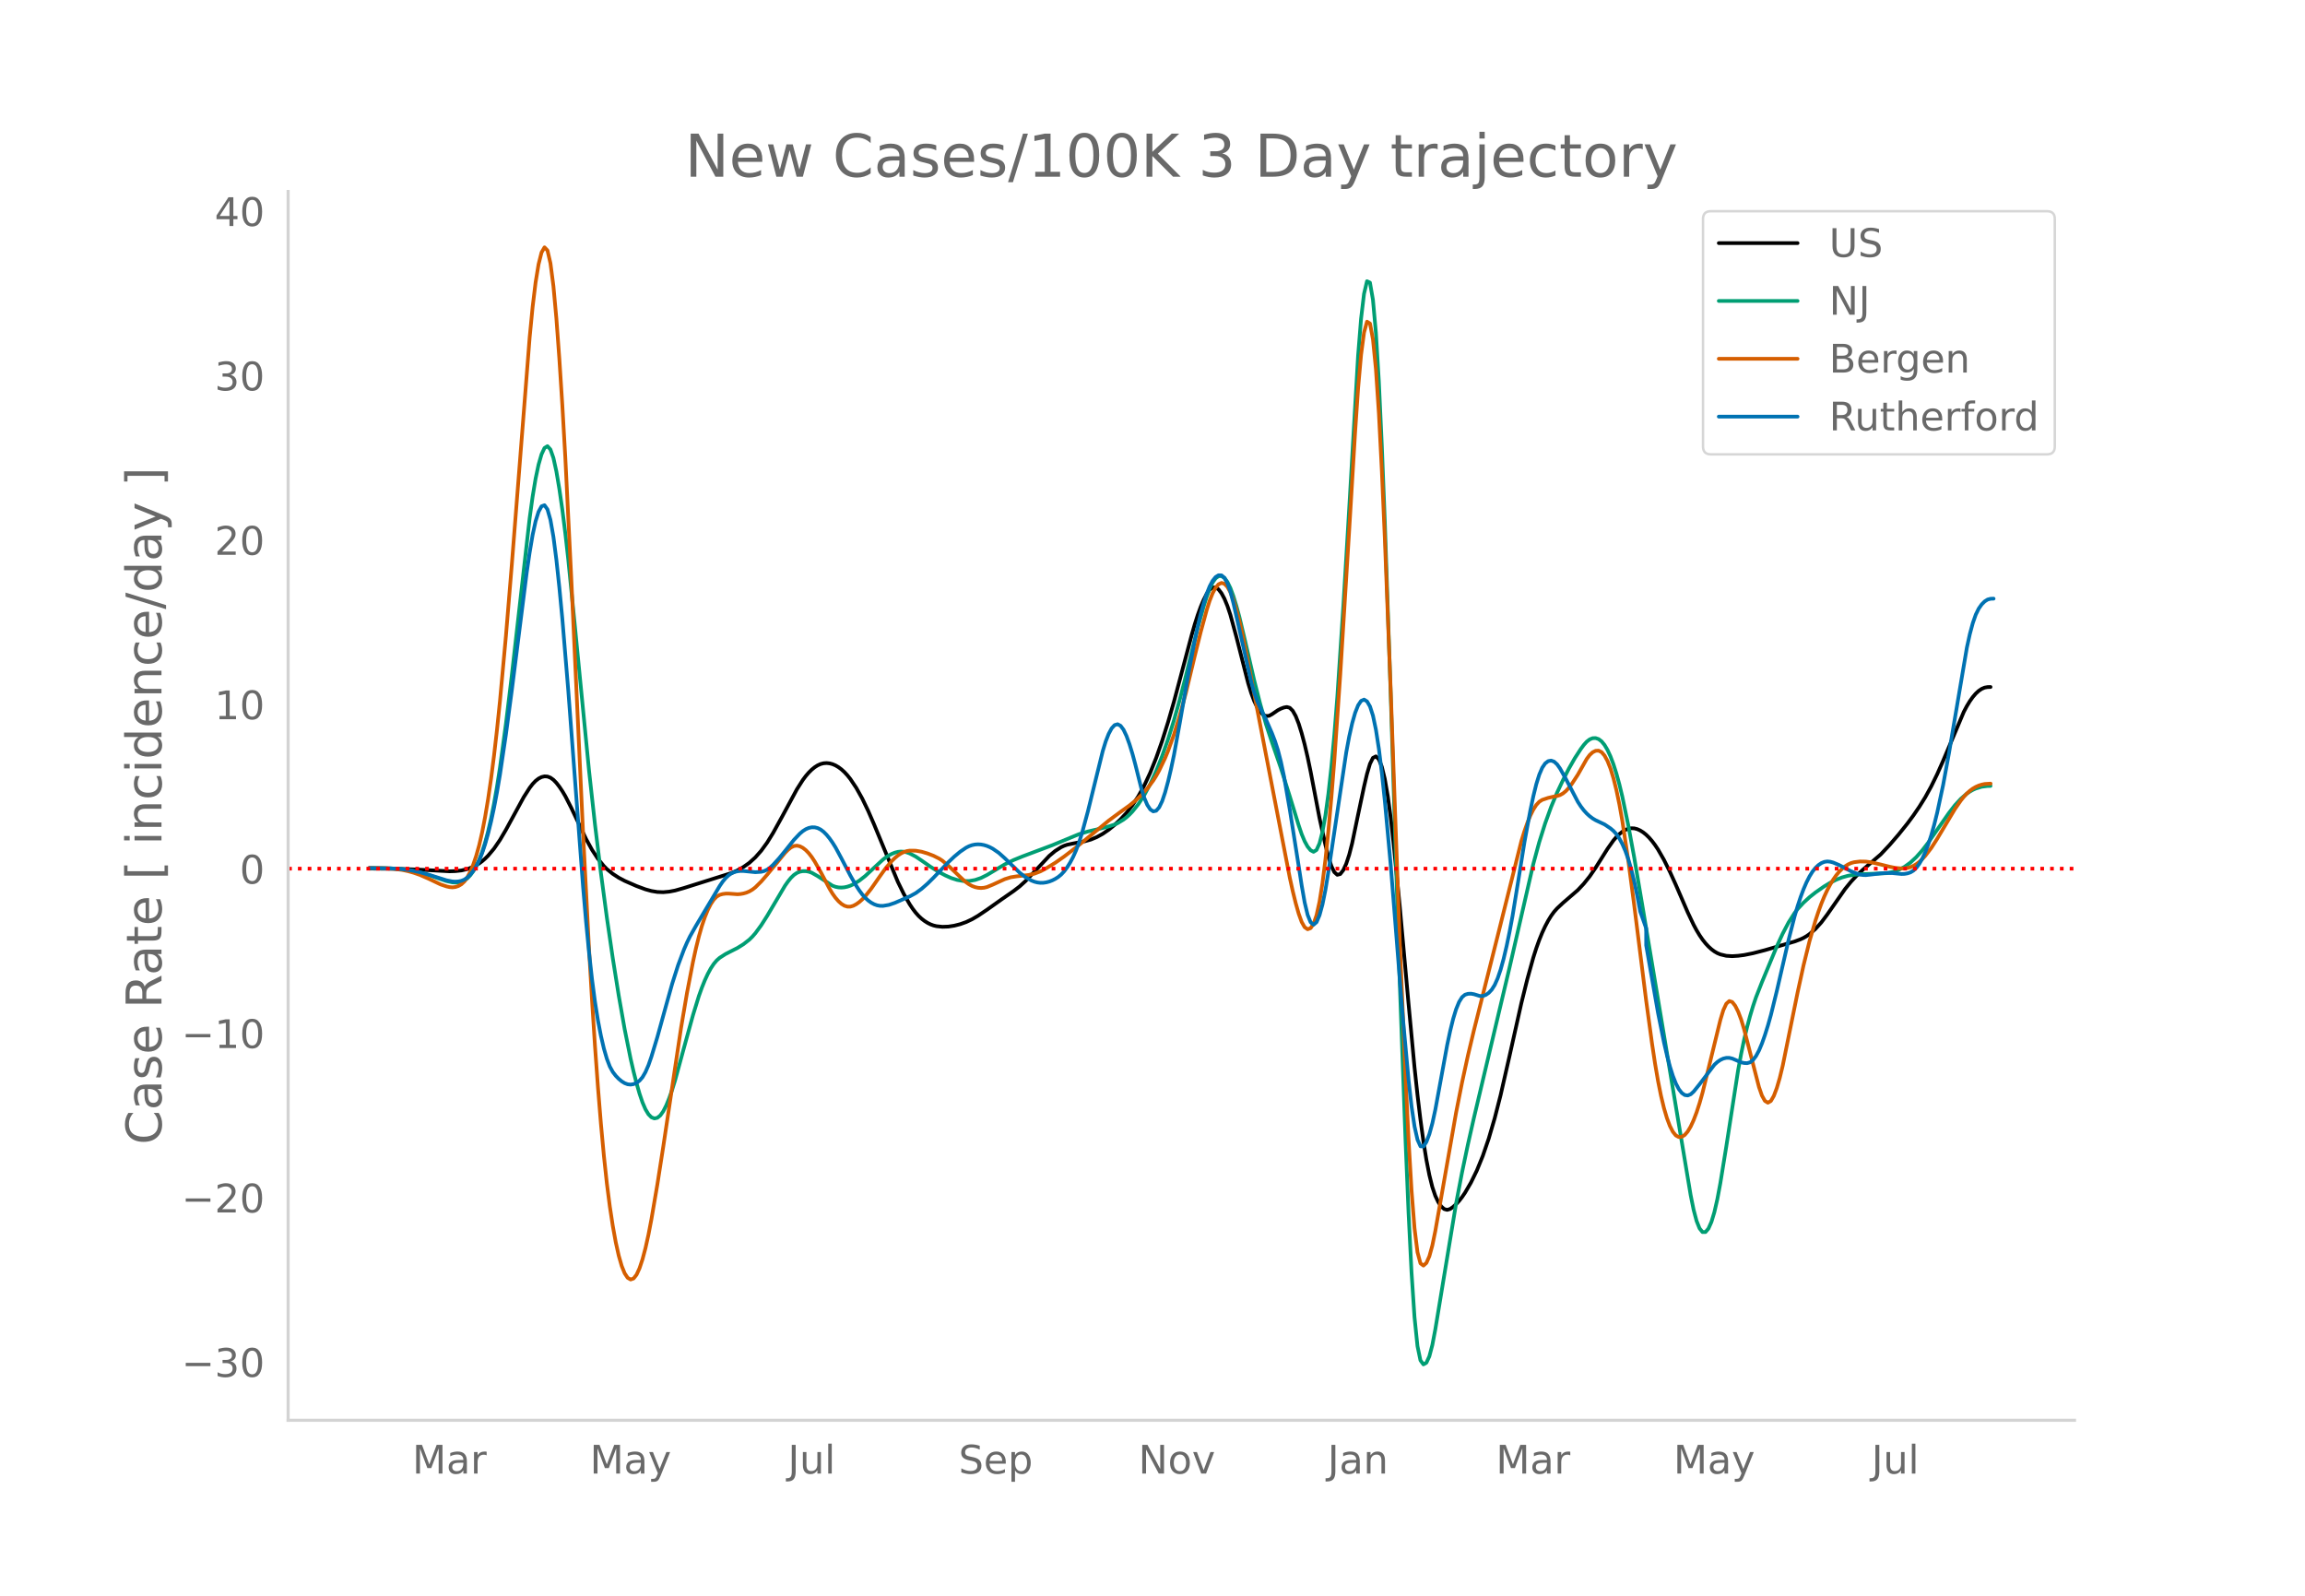 <svg height="864" viewBox="0 0 936 648" width="1248" xmlns="http://www.w3.org/2000/svg" xmlns:xlink="http://www.w3.org/1999/xlink"><defs><style>*{stroke-linecap:butt;stroke-linejoin:round}</style></defs><g id="figure_1"><path d="M0 648h936V0H0z" style="fill:#fff" id="patch_1"/><g id="axes_1"><path d="M117 576.72h725.4V77.76H117z" style="fill:none" id="patch_2"/><path clip-path="url(#p218ed40d21)" d="m149.973 352.707 12.056.1 7.233.284 13.262.718 2.41-.076 2.412-.264 2.411-.553 2.411-.94 2.411-1.366 1.206-.893 1.206-1.045 1.205-1.198 2.411-2.873 2.411-3.526 2.412-4.103 3.616-6.627 3.617-6.639 2.411-3.772 1.206-1.573 1.205-1.263 1.206-.94 1.206-.618 1.205-.287 1.206.073 1.205.463 1.206.86 1.206 1.243 1.205 1.557 1.206 1.8 1.205 2.029 2.411 4.727 6.028 12.7 2.412 4.376 2.41 3.663 2.412 2.948 1.205 1.206 2.412 1.943 2.41 1.571 2.412 1.274 4.822 2.11 3.617 1.34 2.411.664 2.411.405 2.412.087 2.41-.22 2.412-.463 3.617-1.03 19.289-6.079 2.411-1.064 2.411-1.367 2.412-1.71 2.41-2.19 2.412-2.725 2.411-3.314 2.411-3.91 3.617-6.539 6.028-11.154 2.411-3.788 1.206-1.613 1.205-1.403 1.206-1.193 1.205-.982 1.206-.763 1.206-.538 1.205-.31 1.206-.087 1.205.123 1.206.32 1.205.512 1.206.706 1.206.9 1.205 1.098 1.206 1.301 1.205 1.506 2.412 3.602 2.41 4.315 2.412 5 2.411 5.54 9.645 23.308 2.41 4.916 2.412 4.202 1.206 1.805 1.205 1.58 1.206 1.347 1.205 1.123 1.206.928 1.206.763 1.205.605 1.206.446 1.205.294 2.411.255 2.412-.083 2.41-.37 2.412-.612 2.411-.858 2.411-1.14 2.411-1.407 3.617-2.435 6.028-4.281 4.822-3.343 2.412-1.85 2.41-2.18 3.618-3.807 6.028-6.425 2.41-2.01 2.412-1.534 1.205-.561 1.206-.418 2.411-.507 4.823-.924 2.41-.67 2.412-1.003 2.411-1.33 2.411-1.65 2.411-1.965 2.412-2.27 2.41-2.609 2.412-3.114 2.411-3.664 2.411-4.354 2.411-5.18 2.412-6.014 2.41-6.848 2.412-7.653 2.411-8.345 3.617-13.614 3.617-13.586 1.205-4.2 1.206-3.776 1.205-3.32 1.206-2.862 1.205-2.372 1.206-1.719 1.206-.9 1.205-.05 1.206.787 1.205 1.553 1.206 2.25 1.206 2.93 1.205 3.611 2.411 8.865 4.823 18.947 1.205 3.911 1.206 3.225 1.205 2.537 1.206 1.856 1.206 1.196 1.205.557 1.206-.075 1.205-.643 2.411-1.658 1.206-.616 1.206-.453 1.205-.224 1.206.33 1.205 1.21 1.206 2.153 1.206 3.072 1.205 3.863 1.206 4.527 1.205 5.164 1.206 5.803 3.617 18.924 2.41 10.95 1.206 4.75 1.206 3.827 1.206 2.493 1.205 1.075 1.206-.31 1.205-1.538 1.206-2.606 1.206-3.644 1.205-4.681 2.411-11.602 2.411-11.388 1.206-5.159 1.206-4.115 1.205-2.43 1.206-.616 1.205 1.198 1.206 3.028 1.206 4.937 1.205 6.923 1.206 8.926 1.205 10.796 2.411 24.575 3.617 40.11 2.411 25.7 1.206 11.21 1.206 10.06 1.205 8.828 1.206 7.515 1.205 6.188 1.206 4.86 1.205 3.58 1.206 2.556 1.206 1.779 1.205 1.053 1.206.328 1.205-.356 1.206-.831 1.206-1.1 1.205-1.324 1.206-1.55 1.205-1.762 2.411-4.131 2.412-4.943 2.41-5.912 2.412-7.042 2.411-8.215 2.411-9.428 3.617-15.877 4.822-21.534 2.412-9.71 2.41-8.678 1.206-3.783 1.206-3.372 1.205-2.967 1.206-2.605 1.206-2.282 1.205-1.968 1.206-1.654 1.205-1.36 2.412-2.259 6.027-5.196 2.412-2.568 2.41-3.002 2.412-3.512 4.822-7.673 2.411-3.41 1.206-1.416 1.206-1.184 1.205-.952 1.206-.72 1.205-.472 1.206-.214 1.206.048 1.205.304 1.206.542 1.205.757 1.206.97 1.206 1.181 1.205 1.393 1.206 1.6 1.205 1.802 2.411 4.204 2.412 4.84 2.41 5.315 4.823 11.147 2.411 5.093 1.206 2.242 1.205 2.002 1.206 1.762 1.206 1.525 1.205 1.304 1.206 1.099 1.205.897 1.206.695 1.206.501 2.41.578 2.412.145 2.411-.15 2.411-.312 3.617-.724 4.822-1.245 12.056-3.517 2.411-.901 1.206-.56 1.205-.692 1.206-.833 2.411-2.089 2.411-2.656 2.412-3.213 7.233-10.364 2.411-2.967 2.411-2.598 2.412-2.273 7.233-6.22 3.617-3.835 3.617-4.196 3.616-4.508 2.411-3.249 2.412-3.534 2.41-3.868 2.412-4.382 2.411-4.928 2.411-5.424 8.44-19.975 1.205-2.279 1.206-1.99 1.205-1.702 1.206-1.413 1.205-1.118 1.206-.819 1.206-.518 1.205-.218 1.206-.034h0" style="fill:none;stroke:#000;stroke-linecap:round;stroke-width:1.5" id="line2d_1"/><path clip-path="url(#p218ed40d21)" d="m149.973 352.476 8.439.116 4.822.342 3.617.516 3.617.8 3.616 1.087 7.234 2.452 2.411.52 1.206.073 1.205-.077 1.206-.246 1.205-.512 1.206-.874 1.206-1.254 1.205-1.637 1.206-2.04 1.205-2.558 1.206-3.19 1.206-3.845 1.205-4.514 1.206-5.256 1.205-6.068 1.206-6.895 1.205-7.722 2.412-17.703 2.41-19.898 7.234-63.703 1.206-8.742 1.205-7.278 1.206-5.724 1.206-4.169 1.205-2.567 1.206-.734 1.205 1.332 1.206 3.444 1.206 5.477 1.205 7.12 1.206 8.375 1.205 9.548 1.206 10.725 2.411 24.204 6.028 61.57 2.411 21.83 2.411 19.73 2.411 18.075 2.412 16.552 2.41 15.114 2.412 13.684 2.411 11.97 1.206 5.235 1.205 4.733 1.206 4.205 1.205 3.56 1.206 2.795 1.206 2.008 1.205 1.226 1.206.474 1.205-.25 1.206-.969 1.206-1.686 1.205-2.38 1.206-2.965 1.205-3.435 1.206-3.884 3.617-13.258 3.616-13.097 2.412-7.823 1.205-3.367 1.206-2.993 1.205-2.61 1.206-2.216 1.205-1.821 1.206-1.426 1.206-1.058 2.41-1.544 2.412-1.228 2.411-1.225 2.411-1.508 2.412-1.881 1.205-1.189 1.206-1.38 2.41-3.284 2.412-3.79 7.234-12.246 1.205-1.71 1.206-1.485 1.205-1.165 1.206-.826 1.205-.497 1.206-.222 1.206.002 1.205.215 1.206.427 2.41 1.376 6.029 3.902 1.205.433 1.206.248 1.206.065 1.205-.102 1.206-.257 1.205-.408 1.206-.555 2.411-1.47 2.411-1.886 3.617-3.371 3.617-3.324 1.205-.921 1.206-.776 1.206-.632 1.205-.483 1.206-.314 1.205-.124 1.206.068 1.205.262 1.206.446 2.411 1.266 2.411 1.611 3.617 2.53 3.617 2.235 2.411 1.283 2.411 1.078 2.411.76 2.412.412 2.41.018 2.412-.42 2.411-.824 2.411-1.196 7.234-4.321 3.616-1.775 3.617-1.471 12.056-4.531 10.85-4.489 3.617-1.084 4.822-1.13 3.617-.914 2.411-.781 1.206-.54 2.411-1.453 1.206-.932 1.205-1.09 1.206-1.252 2.411-2.993 2.411-3.706 2.411-4.483 2.412-5.265 2.41-6.049 2.412-6.852 2.411-7.734 2.411-8.629 2.411-9.368 4.823-19.587 2.41-8.62 1.206-3.858 1.206-3.312 1.206-2.534 1.205-1.711 1.206-.886 1.205-.054 1.206.785 1.206 1.627 1.205 2.466 1.206 3.276 1.205 3.922 1.206 4.407 2.411 10.12 3.617 15.676 2.411 9.49 2.411 8.47 2.411 7.264 3.617 10.484 3.617 11.468 3.617 11.781 1.205 3.553 1.206 2.898 1.205 2.183 1.206 1.468 1.205.642 1.206-.732 1.206-2.654 1.205-4.685 1.206-6.717 1.205-8.764 1.206-10.889 1.206-13.09 1.205-15.308 2.411-36.281 2.412-40.214 3.616-62.105 1.206-15.005 1.205-10.13 1.206-5.123 1.206.56 1.205 6.916 1.206 13.406 1.205 19.897 1.206 26.083 1.206 30.754 2.41 70.672 3.617 115.41 2.412 65.995 1.205 28.671 1.206 24.158 1.205 18.116 1.206 11.77 1.206 5.79 1.205 1.645 1.206-.666 1.205-2.609 1.206-4.553 1.205-6.334 8.44-51.121 2.41-12.624 2.412-11.478 2.411-10.67 14.467-61.046 9.645-42.03 2.41-8.889 2.412-7.65 2.411-6.675 2.411-5.78 2.412-5.12 2.41-4.697 2.412-4.232 2.411-3.71 1.206-1.632 1.205-1.347 1.206-.93 1.205-.488 1.206-.046 1.206.406 1.205.911 1.206 1.468 1.205 2.035 1.206 2.606 1.205 3.192 1.206 3.793 1.206 4.397 1.205 5.002 2.411 11.622 2.412 13.068 3.616 21.341 19.29 115.695 1.205 5.973 1.206 4.557 1.205 3.029 1.206 1.5 1.206-.006 1.205-1.409 1.206-2.708 1.205-3.986 1.206-5.265 1.206-6.46 2.41-14.85 4.823-31.105 1.206-6.51 1.205-5.785 1.206-5.083 1.205-4.5 1.206-4.033 1.206-3.592 2.41-6.152 6.029-14.51 2.41-5.232 2.412-4.584 2.411-3.783 1.206-1.577 2.41-2.611 2.412-2.213 2.411-1.925 3.617-2.52 2.411-1.446 2.411-1.213 2.411-.961 2.412-.678 2.41-.39 3.618-.267 9.644-.387 2.411-.49 2.412-.804 2.41-1.254 2.412-1.741 2.411-2.234 2.411-2.725 2.411-3.124 3.617-5.195 4.823-6.895 2.41-3.108 2.412-2.621 2.411-2.09 1.206-.832 1.205-.69 1.206-.552 2.41-.743 2.412-.308 1.206-.023h0" style="fill:none;stroke:#009e73;stroke-linecap:round;stroke-width:1.5" id="line2d_2"/><path clip-path="url(#p218ed40d21)" d="m149.973 352.465 6.028.074 3.616.23 3.617.465 2.411.504 2.411.672 2.412.85 3.616 1.578 4.823 2.297 2.41.809 1.207.275 1.205.106 1.206-.141 1.205-.405 1.206-.694 1.205-1.126 1.206-1.698 1.206-2.297 1.205-2.896 1.206-3.527 1.205-4.317 1.206-5.264 1.206-6.242 1.205-7.234 1.206-8.284 1.205-9.394 1.206-10.516 1.205-11.638 2.412-26.322 2.41-29.207 7.234-92.111 1.206-12.381 1.205-9.955 1.206-7.371 1.206-4.787 1.205-2.078 1.206 1.25 1.205 5.196 1.206 9.268 1.206 13.19 1.205 16.369 1.206 18.802 1.205 21.087 2.411 48.81 4.823 104.207 2.411 46.928 1.206 20.608 1.205 18.658 1.206 16.719 1.205 14.834 1.206 13.003 1.205 11.184 1.206 9.413 1.206 7.894 1.205 6.625 1.206 5.407 1.205 4.19 1.206 2.98 1.206 1.814 1.205.692 1.206-.42 1.205-1.533 1.206-2.627 1.205-3.63 1.206-4.539 1.206-5.43 1.205-6.274 2.411-14.126 2.412-15.452 7.233-48.29 2.411-14.16 2.411-12.51 1.206-5.51 1.206-4.87 1.205-4.213 1.206-3.562 1.205-2.947 1.206-2.37 1.205-1.8 1.206-1.232 1.206-.696 1.205-.34 1.206-.158 1.205-.012 3.617.26 1.206-.095 1.205-.216 1.206-.344 1.206-.51 1.205-.713 1.206-.925 2.41-2.392 2.412-2.776 7.234-8.836 1.205-1.223 1.206-.972 1.205-.577 1.206-.153 1.205.26 1.206.626 1.206.94 1.205 1.247 1.206 1.551 1.205 1.84 2.412 4.21 3.616 6.848 1.206 1.978 1.205 1.68 1.206 1.384 1.206 1.08 1.205.744 1.206.377 1.205.003 1.206-.358 1.206-.645 1.205-.862 1.206-1.065 1.205-1.266 2.411-3.048 3.617-5.181 2.411-3.358 2.412-2.8 1.205-1.18 1.206-1.005 1.205-.802 1.206-.596 1.205-.388 1.206-.19 2.411.027 2.411.416 2.412.713 2.41.93 2.412 1.21 1.205.798 2.412 2.035 6.028 5.725 1.205 1.016 1.206.84 1.205.648 1.206.458 1.205.27 1.206.086 1.206-.098 1.205-.283 2.411-.997 4.823-2.212 2.41-.76 2.412-.38 4.822-.544 2.412-.548 2.41-.922 2.412-1.263 3.617-2.229 3.616-2.53 4.823-3.704 6.028-4.942 7.233-5.94 4.823-3.563 3.616-2.592 2.411-1.97 2.412-2.232 2.41-2.665 2.412-3.219 1.206-1.927 1.205-2.164 2.411-5.048 1.206-2.912 2.411-6.705 2.411-7.888 2.411-8.978 3.617-15.045 2.411-9.694 2.411-8.862 1.206-3.806 1.206-3.047 1.205-2.239 1.206-1.42 1.205-.557 1.206.353 1.206 1.271 1.205 2.19 1.206 3.087 1.205 3.874 1.206 4.553 1.205 5.21 2.412 11.964 16.878 87.252 1.205 5.455 1.206 4.886 1.206 4.259 1.205 3.335 1.206 2.116 1.205.839 1.206-.44 1.205-1.785 1.206-3.462 1.206-5.473 1.205-7.548 1.206-9.626 1.205-11.663 1.206-13.5 1.206-15.139 2.41-34.96 3.618-58.435 2.41-39.9 1.206-17.734 1.206-13.594 1.205-9.053 1.206-4.411 1.206.743 1.205 6.41 1.206 12.179 1.205 17.947 1.206 23.426 1.206 27.445 2.41 62.285 3.617 100.317 2.412 56.909 1.205 24.577 1.206 20.594 1.205 15.3 1.206 9.741 1.206 4.51 1.205.908 1.206-1.069 1.205-2.717 1.206-4.367 1.205-5.884 3.617-20.6 4.823-27.488 2.41-12.185 2.412-11.067 2.411-10.137 9.645-38.342 9.644-38.587 1.206-3.882 1.206-3.427 1.205-2.961 1.206-2.447 1.205-1.879 1.206-1.302 1.205-.77 2.412-.809 2.41-.548 1.206-.226 1.206-.365 1.206-.667 1.205-1.002 1.206-1.323 1.205-1.577 2.411-3.702 3.617-6.401 1.206-1.61 1.205-1.103 1.206-.594 1.206-.06 1.205.603 1.206 1.399 1.205 2.22 1.206 3.05 1.205 3.934 1.206 4.87 1.206 5.814 1.205 6.76 2.411 16.037 2.412 18.228 4.822 38.492 2.411 17.65 1.206 7.989 1.205 7.034 1.206 6.019 1.205 5.017 1.206 4.08 1.206 3.21 1.205 2.352 1.206 1.493 1.205.653 1.206-.095 1.206-.752 1.205-1.391 1.206-2.022 1.205-2.616 1.206-3.173 1.205-3.722 1.206-4.27 2.411-9.793 4.823-19.722 1.205-3.99 1.206-2.594 1.205-1.076 1.206.382 1.205 1.538 1.206 2.394 1.206 3.187 1.205 3.982 6.028 23.427 1.206 3.476 1.205 2.155 1.206.734 1.205-.686 1.206-2.06 1.206-3.202 1.205-4.114 1.206-4.978 2.411-11.882 3.617-17.79 2.41-11.029 2.412-9.765 2.411-8.358 1.206-3.648 1.205-3.292 1.206-2.936 1.206-2.588 1.205-2.275 1.206-1.996 1.205-1.724 1.206-1.458 1.205-1.213 1.206-.99 1.206-.771 1.205-.554 1.206-.346 2.411-.298 2.411.042 2.411.343 3.617.843 3.617.907 2.411.479 2.411.217 1.206-.048 1.205-.162 1.206-.317 1.205-.514 1.206-.718 1.206-.922 1.205-1.125 1.206-1.312 2.411-3.151 2.411-3.755 3.617-6.064 3.617-6.06 2.41-3.468 1.206-1.502 1.206-1.303 1.206-1.1 1.205-.897 1.206-.7 1.205-.53 1.206-.39 1.206-.257 2.41-.151h0" style="fill:none;stroke:#d55e00;stroke-linecap:round;stroke-width:1.5" id="line2d_3"/><path clip-path="url(#p218ed40d21)" d="m149.973 352.497 8.439.111 4.822.323 3.617.486 3.617.75 3.616 1.017 7.234 2.28 2.411.477 1.206.06 1.205-.082 1.206-.243 1.205-.49 1.206-.822 1.206-1.173 1.205-1.524 1.206-1.897 1.205-2.388 1.206-2.993 1.206-3.623 1.205-4.253 1.206-4.893 1.205-5.591 1.206-6.347 1.205-7.112 2.412-16.27 2.41-18.066 6.029-47.64 1.205-8.238 1.206-7.134 1.205-5.552 1.206-3.876 1.206-2.199 1.205-.443 1.206 1.702 1.205 4.24 1.206 6.853 1.206 9.354 1.205 11.286 1.206 12.65 2.41 29.048 6.029 79.978 1.205 14.04 1.206 12.481 1.206 10.83 1.205 9.176 1.206 7.577 1.205 6.244 1.206 5.176 1.205 4.16 1.206 3.146 1.206 2.195 1.205 1.562 1.206 1.248 1.205.997 1.206.74 1.206.452 1.205.132 1.206-.194 1.205-.52 1.206-.88 1.205-1.397 1.206-2.079 1.206-2.79 1.205-3.456 2.411-7.963 3.617-13.076 2.411-8.604 2.411-7.558 2.412-6.428 1.205-2.77 1.206-2.475 2.411-4.267 9.645-16.192 1.205-1.747 1.206-1.455 1.205-1.138 1.206-.822 1.206-.52 1.205-.288 1.206-.13 1.205.017 4.823.48 2.41-.163 1.206-.307 1.206-.57 1.206-.849 1.205-1.11 2.411-2.655 2.412-2.941 3.616-4.532 2.411-2.536 1.206-1.02 1.206-.774 1.205-.512 1.206-.251 1.205.013 1.206.298 1.206.604 1.205.914 1.206 1.216 1.205 1.48 1.206 1.706 1.205 1.924 2.412 4.475 3.616 6.96 2.412 4.174 1.205 1.859 1.206 1.617 1.205 1.363 1.206 1.11 1.205.875 1.206.653 1.206.436 1.205.219 1.206.01 2.411-.41 2.411-.82 6.028-2.634 2.411-1.312 2.411-1.755 2.412-2.116 2.41-2.385 6.029-6.297 2.41-2.278 2.412-2.005 2.411-1.64 1.206-.595 1.205-.422 1.206-.251 1.205-.08 1.206.076 1.206.222 1.205.366 1.206.508 1.205.643 2.412 1.664 2.41 2.157 6.029 5.871 2.41 1.862 2.412 1.356 1.206.468 1.205.307 1.206.143 1.205-.02 1.206-.176 1.206-.32 1.205-.466 1.206-.61 1.205-.768 1.206-.997 1.205-1.296 1.206-1.61 1.206-1.925 1.205-2.257 1.206-2.69 1.205-3.22 1.206-3.77 2.411-8.903 3.617-14.698 2.411-9.761 1.206-3.934 1.205-3.086 1.206-2.23 1.205-1.316 1.206-.351 1.206.626 1.205 1.603 1.206 2.545 1.205 3.318 1.206 3.919 1.205 4.486 2.412 9.625 1.205 3.828 1.206 2.823 1.205 1.818 1.206.803 1.206-.26 1.205-1.373 1.206-2.494 1.205-3.575 1.206-4.447 1.205-5.113 1.206-5.736 2.411-13.271 3.617-20.685 2.411-12.55 1.206-5.677 1.205-5.051 1.206-4.393 1.205-3.725 1.206-3.016 1.206-2.266 1.205-1.508 1.206-.75 1.205.047 1.206 1.036 1.206 2.216 1.205 3.436 1.206 4.558 3.616 15.981 3.617 16.04 1.206 4.31 1.205 3.463 1.206 2.703 2.411 4.859 2.411 5.545 1.206 3.13 1.205 3.734 1.206 4.677 1.206 5.69 2.41 13.854 3.618 22.927 1.205 7.808 1.206 6.88 1.205 5.033 1.206 3.005 1.205.974 1.206-1.015 1.206-2.809 1.205-4.404 1.206-5.96 1.205-7.384 7.234-48.394 1.206-6.478 1.205-5.363 1.206-4.236 1.205-3.047 1.206-1.796 1.205-.533 1.206.73 1.206 2.06 1.205 3.732 1.206 5.742 1.205 7.82 1.206 9.817 1.206 11.399 2.41 26.216 2.412 30.378 2.411 30.446 2.411 26.283 1.206 10.665 1.205 8.089 1.206 5.375 1.206 2.66 1.205.075 1.206-1.874 1.205-3.182 1.206-4.364 1.205-5.544 4.823-26.303 1.205-5.639 1.206-4.904 1.206-3.946 1.205-2.942 1.206-1.94 1.205-.998 1.206-.367 1.205-.05 1.206.208 2.411.742 1.206-.023 1.205-.434 1.206-.844 1.206-1.29 1.205-1.914 1.206-2.715 1.205-3.55 1.206-4.373 1.205-5.122 1.206-5.798 1.206-6.46 2.41-14.805 2.412-15.07 2.411-13.053 1.206-5.688 1.205-4.89 1.206-3.87 1.205-2.804 1.206-1.772 1.206-.912 1.205-.222 1.206.432 1.205 1.087 1.206 1.697 2.411 4.316 4.822 9.238 1.206 1.848 1.206 1.58 1.205 1.321 1.206 1.094 1.205.901 1.206.715 3.617 1.701 2.41 1.617 1.206 1.024 1.206 1.328 1.206 1.782 1.205 2.265 1.206 2.773 1.205 3.402 1.206 4.15 1.206 4.925 1.205 5.699 1.206 6.41 2.41 6.81v6.897l4.823 27.493 2.411 11.956 1.206 5.2 1.206 4.567 1.205 3.827 1.206 3.065 1.205 2.303 1.206 1.55 1.206.84 1.205.173 1.206-.485 1.205-1.094 2.411-3.008 6.028-7.934 1.206-1.093 1.206-.827 1.205-.555 1.206-.277 1.205.002 1.206.281 3.617 1.54 1.205.27 1.206.06 1.205-.35 1.206-.956 1.206-1.601 1.205-2.247 1.206-2.874 1.205-3.408 1.206-3.85 1.205-4.274 2.412-9.778 4.822-20.916 2.411-9.432 1.206-4.086 1.205-3.656 1.206-3.226 1.205-2.796 1.206-2.369 1.206-1.94 1.205-1.52 1.206-1.147 1.205-.817 1.206-.498 1.206-.179 1.205.124 1.206.335 2.41 1.017 4.823 2.529 2.411.966 1.206.345 1.206.197 1.205.041 2.411-.266 3.617-.429 2.411-.163 2.411.046 3.617.361 1.206-.046 1.205-.209 1.206-.399 1.205-.718 1.206-1.167 1.206-1.642 1.205-2.117 1.206-2.602 1.205-3.13 1.206-3.705 1.206-4.286 1.205-4.86 2.411-11.247 2.412-13.128 7.233-42.673 1.206-5.506 1.205-4.47 1.206-3.433 1.205-2.447 1.206-1.705 1.206-1.207 1.205-.76 1.206-.31 1.205-.044h0" style="fill:none;stroke:#0072b2;stroke-linecap:round;stroke-width:1.5" id="line2d_4"/><path clip-path="url(#p218ed40d21)" d="M117 352.732h725.4" style="fill:none;stroke:red;stroke-dasharray:1.5,2.475;stroke-dashoffset:0;stroke-width:1.5" id="line2d_5"/><path d="M117 576.72V77.76" style="fill:none;stroke:#d3d3d3;stroke-linecap:square;stroke-linejoin:miter;stroke-width:1.25" id="patch_3"/><path d="M117 576.72h725.4" style="fill:none;stroke:#d3d3d3;stroke-linecap:square;stroke-linejoin:miter;stroke-width:1.25" id="patch_4"/><g id="matplotlib.axis_1"><g id="xtick_1"><g style="fill:#696969" transform="matrix(.16 0 0 -.16 167.43 598.378)" id="text_1"><defs><path d="M9.813 72.906h14.703l18.593-49.61 18.703 49.61h14.704V0H66.89v64.016l-18.797-50h-9.907l-18.796 50V0H9.813z" id="DejaVuSans-77"/><path d="M34.281 27.484q-10.89 0-15.093-2.484-4.204-2.484-4.204-8.5 0-4.781 3.157-7.594 3.156-2.797 8.562-2.797 7.485 0 12 5.297 4.516 5.297 4.516 14.078v2zm17.922 3.72V0H43.22v8.297Q40.14 3.328 35.547.953q-4.594-2.375-11.234-2.375-8.391 0-13.36 4.719Q6 8.016 6 15.922q0 9.219 6.172 13.906 6.187 4.688 18.437 4.688h12.61v.89q0 6.203-4.078 9.594-4.078 3.39-11.453 3.39-4.688 0-9.141-1.124-4.438-1.125-8.531-3.375v8.312q4.921 1.906 9.562 2.844 4.64.953 9.031.953 11.875 0 17.735-6.156 5.86-6.14 5.86-18.64z" id="DejaVuSans-97"/><path d="M41.11 46.297q-1.516.875-3.297 1.281Q36.03 48 33.89 48q-7.625 0-11.703-4.953-4.079-4.953-4.079-14.234V0H9.08v54.688h9.03v-8.5q2.844 4.984 7.375 7.39Q30.031 56 36.531 56q.922 0 2.047-.125 1.125-.11 2.484-.36z" id="DejaVuSans-114"/></defs><use xlink:href="#DejaVuSans-77"/><use x="86.279" xlink:href="#DejaVuSans-97"/><use x="147.559" xlink:href="#DejaVuSans-114"/></g></g><g id="xtick_2"><g style="fill:#696969" transform="matrix(.16 0 0 -.16 239.524 598.378)" id="text_2"><defs><path d="M32.172-5.078q-3.797-9.766-7.422-12.735-3.61-2.984-9.656-2.984H7.906v7.516h5.282q3.703 0 5.75 1.765Q21-9.766 23.483-3.219l1.61 4.094-22.11 53.813H12.5l17.094-42.766 17.093 42.766h9.516z" id="DejaVuSans-121"/></defs><use xlink:href="#DejaVuSans-77"/><use x="86.279" xlink:href="#DejaVuSans-97"/><use x="147.559" xlink:href="#DejaVuSans-121"/></g></g><g id="xtick_3"><g style="fill:#696969" transform="matrix(.16 0 0 -.16 319.952 598.378)" id="text_3"><defs><path d="M9.813 72.906h9.859V5.078q0-13.187-5-19.14-5-5.954-16.094-5.954h-3.75v8.297h3.078q6.531 0 9.219 3.672Q9.813-4.39 9.813 5.078z" id="DejaVuSans-74"/><path d="M8.5 21.578v33.11h8.984V21.922q0-7.766 3.016-11.656 3.031-3.875 9.094-3.875 7.265 0 11.484 4.64 4.234 4.64 4.234 12.656v31h8.985V0h-8.984v8.406Q42.047 3.422 37.718 1q-4.313-2.422-10.032-2.422-9.421 0-14.312 5.86Q8.5 10.296 8.5 21.578zM31.11 56z" id="DejaVuSans-117"/><path d="M9.422 75.984h8.984V0H9.422z" id="DejaVuSans-108"/></defs><use xlink:href="#DejaVuSans-74"/><use x="29.492" xlink:href="#DejaVuSans-117"/><use x="92.871" xlink:href="#DejaVuSans-108"/></g></g><g id="xtick_4"><g style="fill:#696969" transform="matrix(.16 0 0 -.16 389.271 598.378)" id="text_4"><defs><path d="M53.516 70.516V60.89q-5.61 2.687-10.594 4-4.984 1.328-9.625 1.328-8.047 0-12.422-3.125t-4.375-8.89q0-4.845 2.906-7.313 2.907-2.453 11.016-3.97l5.953-1.218q11.031-2.11 16.281-7.406 5.25-5.297 5.25-14.172 0-10.61-7.11-16.078-7.093-5.469-20.812-5.469-5.172 0-11.015 1.172Q13.14.922 6.89 3.219v10.156q6-3.36 11.765-5.078 5.766-1.703 11.328-1.703 8.438 0 13.032 3.312 4.593 3.328 4.593 9.485 0 5.359-3.297 8.39-3.296 3.032-10.812 4.547L27.484 33.5q-11.03 2.188-15.968 6.875-4.922 4.688-4.922 13.047 0 9.672 6.812 15.234 6.813 5.563 18.766 5.563 5.14 0 10.453-.938 5.328-.922 10.89-2.765z" id="DejaVuSans-83"/><path d="M56.203 29.594v-4.39H14.891q.593-9.282 5.593-14.142 5-4.859 13.938-4.859 5.172 0 10.031 1.266 4.86 1.265 9.656 3.812v-8.5Q49.266.734 44.187-.344 39.11-1.422 33.892-1.422q-13.094 0-20.735 7.61-7.64 7.625-7.64 20.625 0 13.421 7.25 21.296Q20.016 56 32.328 56q11.031 0 17.453-7.11 6.422-7.093 6.422-19.296zm-8.984 2.64q-.094 7.36-4.125 11.75-4.032 4.407-10.672 4.407-7.516 0-12.031-4.25-4.516-4.25-5.203-11.97z" id="DejaVuSans-101"/><path d="M18.11 8.203v-29H9.077v75.484h9.031v-8.296q2.844 4.875 7.157 7.234Q29.594 56 35.594 56q9.968 0 16.187-7.906 6.235-7.907 6.235-20.797T51.78 6.484q-6.218-7.906-16.187-7.906-6 0-10.328 2.375-4.313 2.375-7.157 7.25zm30.578 19.094q0 9.906-4.079 15.547-4.078 5.64-11.203 5.64-7.14 0-11.218-5.64-4.079-5.64-4.079-15.547 0-9.906 4.078-15.547 4.079-5.64 11.22-5.64 7.124 0 11.202 5.64t4.078 15.547z" id="DejaVuSans-112"/></defs><use xlink:href="#DejaVuSans-83"/><use x="63.477" xlink:href="#DejaVuSans-101"/><use x="125" xlink:href="#DejaVuSans-112"/></g></g><g id="xtick_5"><g style="fill:#696969" transform="matrix(.16 0 0 -.16 462.277 598.378)" id="text_5"><defs><path d="M9.813 72.906h13.28l32.329-60.984v60.984h9.562V0h-13.28L19.39 60.984V0H9.813z" id="DejaVuSans-78"/><path d="M30.61 48.39q-7.22 0-11.422-5.64-4.204-5.64-4.204-15.453 0-9.813 4.172-15.453 4.188-5.64 11.453-5.64 7.188 0 11.375 5.655 4.203 5.672 4.203 15.438 0 9.719-4.203 15.406-4.187 5.688-11.375 5.688zm0 7.61q11.718 0 18.406-7.625 6.703-7.61 6.703-21.078 0-13.422-6.703-21.078-6.688-7.64-18.407-7.64-11.765 0-18.437 7.64-6.656 7.656-6.656 21.078 0 13.469 6.656 21.078Q18.844 56 30.609 56z" id="DejaVuSans-111"/><path d="M2.984 54.688H12.5L29.594 8.797l17.093 45.89h9.516L35.687 0H23.485z" id="DejaVuSans-118"/></defs><use xlink:href="#DejaVuSans-78"/><use x="74.805" xlink:href="#DejaVuSans-111"/><use x="135.986" xlink:href="#DejaVuSans-118"/></g></g><g id="xtick_6"><g style="fill:#696969" transform="matrix(.16 0 0 -.16 539.1 598.378)" id="text_6"><defs><path d="M54.89 33.016V0h-8.984v32.719q0 7.765-3.031 11.61-3.031 3.858-9.078 3.858-7.281 0-11.484-4.64-4.204-4.625-4.204-12.64V0H9.08v54.688h9.03v-8.5q3.235 4.937 7.594 7.374Q30.078 56 35.797 56q9.422 0 14.25-5.828 4.844-5.828 4.844-17.156z" id="DejaVuSans-110"/></defs><use xlink:href="#DejaVuSans-74"/><use x="29.492" xlink:href="#DejaVuSans-97"/><use x="90.771" xlink:href="#DejaVuSans-110"/></g></g><g id="xtick_7"><g style="fill:#696969" transform="matrix(.16 0 0 -.16 607.468 598.378)" id="text_7"><use xlink:href="#DejaVuSans-77"/><use x="86.279" xlink:href="#DejaVuSans-97"/><use x="147.559" xlink:href="#DejaVuSans-114"/></g></g><g id="xtick_8"><g style="fill:#696969" transform="matrix(.16 0 0 -.16 679.562 598.378)" id="text_8"><use xlink:href="#DejaVuSans-77"/><use x="86.279" xlink:href="#DejaVuSans-97"/><use x="147.559" xlink:href="#DejaVuSans-121"/></g></g><g id="xtick_9"><g style="fill:#696969" transform="matrix(.16 0 0 -.16 759.99 598.378)" id="text_9"><use xlink:href="#DejaVuSans-74"/><use x="29.492" xlink:href="#DejaVuSans-117"/><use x="92.871" xlink:href="#DejaVuSans-108"/></g></g></g><g id="matplotlib.axis_2"><g id="ytick_1"><g style="fill:#696969" transform="matrix(.16 0 0 -.16 73.733 559.093)" id="text_10"><defs><path d="M10.594 35.5h62.593v-8.297H10.594z" id="DejaVuSans-8722"/><path d="M40.578 39.313Q47.656 37.797 51.625 33q3.984-4.781 3.984-11.813 0-10.78-7.422-16.703-7.421-5.906-21.093-5.906-4.578 0-9.438.906-4.86.907-10.031 2.72v9.515q4.094-2.39 8.969-3.61 4.89-1.218 10.218-1.218 9.266 0 14.125 3.656 4.86 3.656 4.86 10.64 0 6.454-4.516 10.079-4.515 3.64-12.562 3.64h-8.5v8.11h8.89q7.266 0 11.125 2.906 3.86 2.906 3.86 8.375 0 5.61-3.985 8.61-3.968 3.015-11.39 3.015-4.063 0-8.703-.89-4.641-.876-10.203-2.72v8.782q5.624 1.562 10.53 2.344 4.907.78 9.25.78 11.235 0 17.766-5.109 6.547-5.093 6.547-13.78 0-6.063-3.468-10.235-3.47-4.172-9.86-5.782z" id="DejaVuSans-51"/><path d="M31.781 66.406q-7.61 0-11.453-7.5Q16.5 51.422 16.5 36.375q0-14.984 3.828-22.484 3.844-7.5 11.453-7.5 7.672 0 11.5 7.5 3.844 7.5 3.844 22.484 0 15.047-3.844 22.531-3.828 7.5-11.5 7.5zm0 7.813q12.266 0 18.735-9.703 6.468-9.688 6.468-28.141 0-18.406-6.468-28.11-6.47-9.687-18.735-9.687-12.25 0-18.718 9.688-6.47 9.703-6.47 28.109 0 18.453 6.47 28.14Q19.53 74.22 31.78 74.22z" id="DejaVuSans-48"/></defs><use xlink:href="#DejaVuSans-8722"/><use x="83.789" xlink:href="#DejaVuSans-51"/><use x="147.412" xlink:href="#DejaVuSans-48"/></g></g><g id="ytick_2"><g style="fill:#696969" transform="matrix(.16 0 0 -.16 73.733 492.332)" id="text_11"><defs><path d="M19.188 8.297h34.421V0H7.33v8.297q5.609 5.812 15.296 15.594 9.703 9.797 12.188 12.64 4.734 5.313 6.609 9 1.89 3.688 1.89 7.25 0 5.813-4.078 9.469-4.078 3.672-10.625 3.672-4.64 0-9.797-1.61-5.14-1.609-11-4.89v9.969Q13.767 71.78 18.938 73q5.188 1.219 9.485 1.219 11.328 0 18.062-5.672 6.735-5.656 6.735-15.125 0-4.5-1.688-8.531-1.672-4.016-6.125-9.485-1.218-1.422-7.765-8.187-6.532-6.766-18.453-18.922z" id="DejaVuSans-50"/></defs><use xlink:href="#DejaVuSans-8722"/><use x="83.789" xlink:href="#DejaVuSans-50"/><use x="147.412" xlink:href="#DejaVuSans-48"/></g></g><g id="ytick_3"><g style="fill:#696969" transform="matrix(.16 0 0 -.16 73.733 425.571)" id="text_12"><defs><path d="M12.406 8.297h16.11v55.625l-17.532-3.516v8.985l17.438 3.515h9.86V8.296H54.39V0H12.406z" id="DejaVuSans-49"/></defs><use xlink:href="#DejaVuSans-8722"/><use x="83.789" xlink:href="#DejaVuSans-49"/><use x="147.412" xlink:href="#DejaVuSans-48"/></g></g><g id="ytick_4"><use xlink:href="#DejaVuSans-48" style="fill:#696969" transform="matrix(.16 0 0 -.16 97.32 358.81)" id="text_13"/></g><g id="ytick_5"><g style="fill:#696969" transform="matrix(.16 0 0 -.16 87.14 292.05)" id="text_14"><use xlink:href="#DejaVuSans-49"/><use x="63.623" xlink:href="#DejaVuSans-48"/></g></g><g id="ytick_6"><g style="fill:#696969" transform="matrix(.16 0 0 -.16 87.14 225.289)" id="text_15"><use xlink:href="#DejaVuSans-50"/><use x="63.623" xlink:href="#DejaVuSans-48"/></g></g><g id="ytick_7"><g style="fill:#696969" transform="matrix(.16 0 0 -.16 87.14 158.528)" id="text_16"><use xlink:href="#DejaVuSans-51"/><use x="63.623" xlink:href="#DejaVuSans-48"/></g></g><g id="ytick_8"><g style="fill:#696969" transform="matrix(.16 0 0 -.16 87.14 91.767)" id="text_17"><defs><path d="M37.797 64.313 12.89 25.39h24.906zm-2.594 8.593H47.61V25.391h10.407v-8.203H47.609V0h-9.812v17.188H4.89v9.515z" id="DejaVuSans-52"/></defs><use xlink:href="#DejaVuSans-52"/><use x="63.623" xlink:href="#DejaVuSans-48"/></g></g><g style="fill:#696969" transform="matrix(0 -.2 -.2 0 65.573 464.8)" id="text_18"><defs><path d="M64.406 67.281v-10.39q-4.984 4.64-10.625 6.922-5.64 2.296-11.984 2.296-12.5 0-19.14-7.64-6.641-7.64-6.641-22.094 0-14.406 6.64-22.047 6.64-7.64 19.14-7.64 6.345 0 11.985 2.296 5.64 2.297 10.625 6.938V5.609Q59.234 2.094 53.437.33q-5.78-1.75-12.218-1.75-16.563 0-26.094 10.124-9.516 10.14-9.516 27.672 0 17.578 9.516 27.703 9.531 10.14 26.094 10.14 6.531 0 12.312-1.734 5.797-1.734 10.875-5.203z" id="DejaVuSans-67"/><path d="M44.281 53.078v-8.5q-3.797 1.953-7.906 2.922-4.094.984-8.5.984-6.688 0-10.031-2.047-3.344-2.046-3.344-6.156 0-3.125 2.39-4.906 2.391-1.781 9.626-3.39l3.078-.688q9.562-2.047 13.593-5.781 4.032-3.735 4.032-10.422 0-7.625-6.032-12.078-6.03-4.438-16.578-4.438-4.39 0-9.156.86Q10.688.296 5.422 2v9.281q4.984-2.594 9.812-3.89 4.829-1.282 9.579-1.282 6.343 0 9.75 2.172 3.421 2.172 3.421 6.125 0 3.656-2.468 5.61-2.453 1.953-10.813 3.765l-3.125.735q-8.344 1.75-12.062 5.39-3.704 3.64-3.704 9.985 0 7.718 5.47 11.906Q16.75 56 26.811 56q4.97 0 9.36-.734 4.406-.72 8.11-2.188z" id="DejaVuSans-115"/><path d="M44.39 34.188q3.172-1.079 6.172-4.594 3-3.516 6.032-9.672L66.609 0H56l-9.313 18.703q-3.624 7.328-7.015 9.719-3.39 2.39-9.25 2.39h-10.75V0h-9.86v72.906h22.266q12.5 0 18.656-5.234 6.157-5.219 6.157-15.766 0-6.89-3.203-11.437-3.204-4.532-9.297-6.282zM19.673 64.797V38.922h12.406q7.125 0 10.766 3.297 3.64 3.297 3.64 9.687 0 6.39-3.64 9.64-3.64 3.25-10.766 3.25z" id="DejaVuSans-82"/><path d="M18.313 70.219V54.688h18.5v-6.985h-18.5V18.016q0-6.688 1.828-8.594 1.828-1.906 7.453-1.906h9.218V0h-9.218q-10.407 0-14.36 3.875-3.953 3.89-3.953 14.14v29.688H2.687v6.984h6.594V70.22z" id="DejaVuSans-116"/><path d="M8.594 75.984h20.703V69H17.578V-6.203h11.719v-6.984H8.594z" id="DejaVuSans-91"/><path d="M9.422 54.688h8.984V0H9.422zm0 21.296h8.984v-11.39H9.422z" id="DejaVuSans-105"/><path d="M48.781 52.594v-8.407q-3.812 2.11-7.64 3.157-3.828 1.047-7.735 1.047-8.75 0-13.593-5.547-4.829-5.532-4.829-15.547 0-10.016 4.829-15.563 4.843-5.53 13.593-5.53 3.907 0 7.735 1.046 3.828 1.047 7.64 3.156V2.094Q45.016.344 40.984-.531q-4.015-.89-8.562-.89-12.36 0-19.64 7.765-7.266 7.765-7.266 20.953 0 13.375 7.343 21.031Q20.22 56 33.016 56q4.14 0 8.093-.86 3.953-.843 7.672-2.546z" id="DejaVuSans-99"/><path d="M45.406 46.39v29.594h8.985V0h-8.985v8.203Q42.578 3.328 38.25.953q-4.313-2.375-10.375-2.375-9.906 0-16.14 7.906-6.22 7.922-6.22 20.813 0 12.89 6.22 20.797Q17.968 56 27.874 56q6.063 0 10.375-2.375 4.328-2.36 7.156-7.234zm-30.61-19.093q0-9.906 4.079-15.547 4.078-5.64 11.203-5.64 7.125 0 11.219 5.64 4.11 5.64 4.11 15.547 0 9.906-4.11 15.547-4.094 5.64-11.219 5.64-7.125 0-11.203-5.64-4.078-5.64-4.078-15.547z" id="DejaVuSans-100"/><path d="M25.39 72.906h8.297L8.297-9.28H0z" id="DejaVuSans-47"/><path d="M30.422 75.984v-89.171H9.719v6.984H21.39V69H9.719v6.984z" id="DejaVuSans-93"/></defs><use xlink:href="#DejaVuSans-67"/><use x="69.824" xlink:href="#DejaVuSans-97"/><use x="131.104" xlink:href="#DejaVuSans-115"/><use x="183.203" xlink:href="#DejaVuSans-101"/><use x="244.727" xlink:href="#DejaVuSans-32"/><use x="276.514" xlink:href="#DejaVuSans-82"/><use x="343.746" xlink:href="#DejaVuSans-97"/><use x="405.025" xlink:href="#DejaVuSans-116"/><use x="444.234" xlink:href="#DejaVuSans-101"/><use x="505.758" xlink:href="#DejaVuSans-32"/><use x="537.545" xlink:href="#DejaVuSans-91"/><use x="576.559" xlink:href="#DejaVuSans-32"/><use x="608.346" xlink:href="#DejaVuSans-105"/><use x="636.129" xlink:href="#DejaVuSans-110"/><use x="699.508" xlink:href="#DejaVuSans-99"/><use x="754.488" xlink:href="#DejaVuSans-105"/><use x="782.271" xlink:href="#DejaVuSans-100"/><use x="845.748" xlink:href="#DejaVuSans-101"/><use x="907.271" xlink:href="#DejaVuSans-110"/><use x="970.65" xlink:href="#DejaVuSans-99"/><use x="1025.631" xlink:href="#DejaVuSans-101"/><use x="1087.154" xlink:href="#DejaVuSans-47"/><use x="1120.846" xlink:href="#DejaVuSans-100"/><use x="1184.322" xlink:href="#DejaVuSans-97"/><use x="1245.602" xlink:href="#DejaVuSans-121"/><use x="1304.781" xlink:href="#DejaVuSans-32"/><use x="1336.568" xlink:href="#DejaVuSans-93"/></g></g><g style="fill:#696969" transform="matrix(.24 0 0 -.24 278.113 71.76)" id="text_19"><defs><path d="M4.203 54.688h8.985l11.234-42.672 11.172 42.672h10.593l11.235-42.672 11.187 42.672h8.985L63.28 0H52.688L40.922 44.828 29.109 0H18.5z" id="DejaVuSans-119"/><path d="M9.813 72.906h9.859V42.094L52.39 72.906h12.703L28.906 38.922 67.672 0H54.688L19.672 35.11V0h-9.86z" id="DejaVuSans-75"/><path d="M19.672 64.797V8.109h11.922q15.093 0 22.093 6.829 7 6.843 7 21.593 0 14.64-7 21.453-7 6.813-22.093 6.813zm-9.86 8.11h20.266q21.188 0 31.094-8.813 9.922-8.813 9.922-27.563 0-18.86-9.969-27.703Q51.172 0 30.078 0H9.813z" id="DejaVuSans-68"/><path d="M9.422 54.688h8.984V-.984q0-10.438-3.984-15.125-3.969-4.688-12.813-4.688h-3.421v7.61H.594q5.125 0 6.968 2.374 1.86 2.36 1.86 9.829zm0 21.296h8.984v-11.39H9.422z" id="DejaVuSans-106"/></defs><use xlink:href="#DejaVuSans-78"/><use x="74.805" xlink:href="#DejaVuSans-101"/><use x="136.328" xlink:href="#DejaVuSans-119"/><use x="218.115" xlink:href="#DejaVuSans-32"/><use x="249.902" xlink:href="#DejaVuSans-67"/><use x="319.727" xlink:href="#DejaVuSans-97"/><use x="381.006" xlink:href="#DejaVuSans-115"/><use x="433.105" xlink:href="#DejaVuSans-101"/><use x="494.629" xlink:href="#DejaVuSans-115"/><use x="546.729" xlink:href="#DejaVuSans-47"/><use x="580.42" xlink:href="#DejaVuSans-49"/><use x="644.043" xlink:href="#DejaVuSans-48"/><use x="707.666" xlink:href="#DejaVuSans-48"/><use x="771.289" xlink:href="#DejaVuSans-75"/><use x="836.865" xlink:href="#DejaVuSans-32"/><use x="868.652" xlink:href="#DejaVuSans-51"/><use x="932.275" xlink:href="#DejaVuSans-32"/><use x="964.063" xlink:href="#DejaVuSans-68"/><use x="1041.064" xlink:href="#DejaVuSans-97"/><use x="1102.344" xlink:href="#DejaVuSans-121"/><use x="1161.523" xlink:href="#DejaVuSans-32"/><use x="1193.311" xlink:href="#DejaVuSans-116"/><use x="1232.52" xlink:href="#DejaVuSans-114"/><use x="1273.633" xlink:href="#DejaVuSans-97"/><use x="1334.912" xlink:href="#DejaVuSans-106"/><use x="1362.695" xlink:href="#DejaVuSans-101"/><use x="1424.219" xlink:href="#DejaVuSans-99"/><use x="1479.199" xlink:href="#DejaVuSans-116"/><use x="1518.408" xlink:href="#DejaVuSans-111"/><use x="1579.59" xlink:href="#DejaVuSans-114"/><use x="1620.703" xlink:href="#DejaVuSans-121"/></g><g id="legend_1"><path d="M694.75 184.5H831.2q3.2 0 3.2-3.2V88.96q0-3.2-3.2-3.2H694.75q-3.2 0-3.2 3.2v92.34q0 3.2 3.2 3.2z" style="fill:none;opacity:.8;stroke:#ccc;stroke-linejoin:miter" id="patch_5"/><path d="M697.95 98.718h32" style="fill:none;stroke:#000;stroke-linecap:round;stroke-width:1.5" id="line2d_6"/><g style="fill:#696969" transform="matrix(.16 0 0 -.16 742.75 104.317)" id="text_20"><defs><path d="M8.688 72.906h9.921V28.61q0-11.718 4.235-16.875 4.25-5.14 13.781-5.14 9.469 0 13.719 5.14 4.25 5.157 4.25 16.875v44.297H64.5V27.391q0-14.25-7.063-21.532-7.046-7.28-20.812-7.28-13.828 0-20.89 7.28-7.047 7.282-7.047 21.532z" id="DejaVuSans-85"/></defs><use xlink:href="#DejaVuSans-85"/><use x="73.193" xlink:href="#DejaVuSans-83"/></g><path d="M697.95 122.203h32" style="fill:none;stroke:#009e73;stroke-linecap:round;stroke-width:1.5" id="line2d_8"/><g style="fill:#696969" transform="matrix(.16 0 0 -.16 742.75 127.802)" id="text_21"><use xlink:href="#DejaVuSans-78"/><use x="74.805" xlink:href="#DejaVuSans-74"/></g><path d="M697.95 145.688h32" style="fill:none;stroke:#d55e00;stroke-linecap:round;stroke-width:1.5" id="line2d_10"/><g style="fill:#696969" transform="matrix(.16 0 0 -.16 742.75 151.287)" id="text_22"><defs><path d="M19.672 34.813V8.108H35.5q7.953 0 11.781 3.297 3.844 3.297 3.844 10.078 0 6.844-3.844 10.078-3.828 3.25-11.781 3.25zm0 29.984V42.828h14.61q7.218 0 10.75 2.703 3.546 2.719 3.546 8.282 0 5.515-3.547 8.25-3.531 2.734-10.75 2.734zm-9.86 8.11h25.204q11.28 0 17.375-4.688Q58.5 63.53 58.5 54.89q0-6.703-3.125-10.657-3.125-3.953-9.188-4.922 7.282-1.562 11.313-6.53 4.031-4.954 4.031-12.376 0-9.765-6.64-15.093Q48.25 0 35.984 0H9.812z" id="DejaVuSans-66"/><path d="M45.406 27.984q0 9.766-4.031 15.125-4.016 5.375-11.297 5.375-7.219 0-11.25-5.375-4.031-5.359-4.031-15.125 0-9.718 4.031-15.093t11.25-5.375q7.281 0 11.297 5.375 4.031 5.375 4.031 15.093zm8.985-21.203q0-13.953-6.203-20.765Q42-20.797 29.203-20.797q-4.734 0-8.937.703-4.203.703-8.157 2.172v8.735q3.954-2.141 7.813-3.157 3.86-1.031 7.86-1.031 8.843 0 13.234 4.61 4.39 4.609 4.39 13.937v4.453q-2.781-4.844-7.125-7.234Q33.938 0 27.875 0 17.828 0 11.672 7.656q-6.156 7.672-6.156 20.328 0 12.688 6.156 20.344Q17.828 56 27.875 56q6.063 0 10.406-2.39 4.344-2.391 7.125-7.22v8.297h8.985z" id="DejaVuSans-103"/></defs><use xlink:href="#DejaVuSans-66"/><use x="68.604" xlink:href="#DejaVuSans-101"/><use x="130.127" xlink:href="#DejaVuSans-114"/><use x="169.49" xlink:href="#DejaVuSans-103"/><use x="232.967" xlink:href="#DejaVuSans-101"/><use x="294.49" xlink:href="#DejaVuSans-110"/></g><path d="M697.95 169.173h32" style="fill:none;stroke:#0072b2;stroke-linecap:round;stroke-width:1.5" id="line2d_12"/><g style="fill:#696969" transform="matrix(.16 0 0 -.16 742.75 174.773)" id="text_23"><defs><path d="M54.89 33.016V0h-8.984v32.719q0 7.765-3.031 11.61-3.031 3.858-9.078 3.858-7.281 0-11.484-4.64-4.204-4.625-4.204-12.64V0H9.08v75.984h9.03V46.188q3.235 4.937 7.594 7.374Q30.078 56 35.797 56q9.422 0 14.25-5.828 4.844-5.828 4.844-17.156z" id="DejaVuSans-104"/><path d="M37.11 75.984V68.5h-8.594q-4.828 0-6.72-1.953-1.874-1.953-1.874-7.031v-4.828h14.797v-6.985H19.922V0H10.89v47.703H2.297v6.984h8.594V58.5q0 9.125 4.25 13.297 4.25 4.187 13.468 4.187z" id="DejaVuSans-102"/></defs><use xlink:href="#DejaVuSans-82"/><use x="64.982" xlink:href="#DejaVuSans-117"/><use x="128.361" xlink:href="#DejaVuSans-116"/><use x="167.57" xlink:href="#DejaVuSans-104"/><use x="230.949" xlink:href="#DejaVuSans-101"/><use x="292.473" xlink:href="#DejaVuSans-114"/><use x="333.586" xlink:href="#DejaVuSans-102"/><use x="368.791" xlink:href="#DejaVuSans-111"/><use x="429.973" xlink:href="#DejaVuSans-114"/><use x="469.336" xlink:href="#DejaVuSans-100"/></g></g></g></g><defs><clipPath id="p218ed40d21"><path d="M117 77.76h725.4v498.96H117z"/></clipPath></defs></svg>